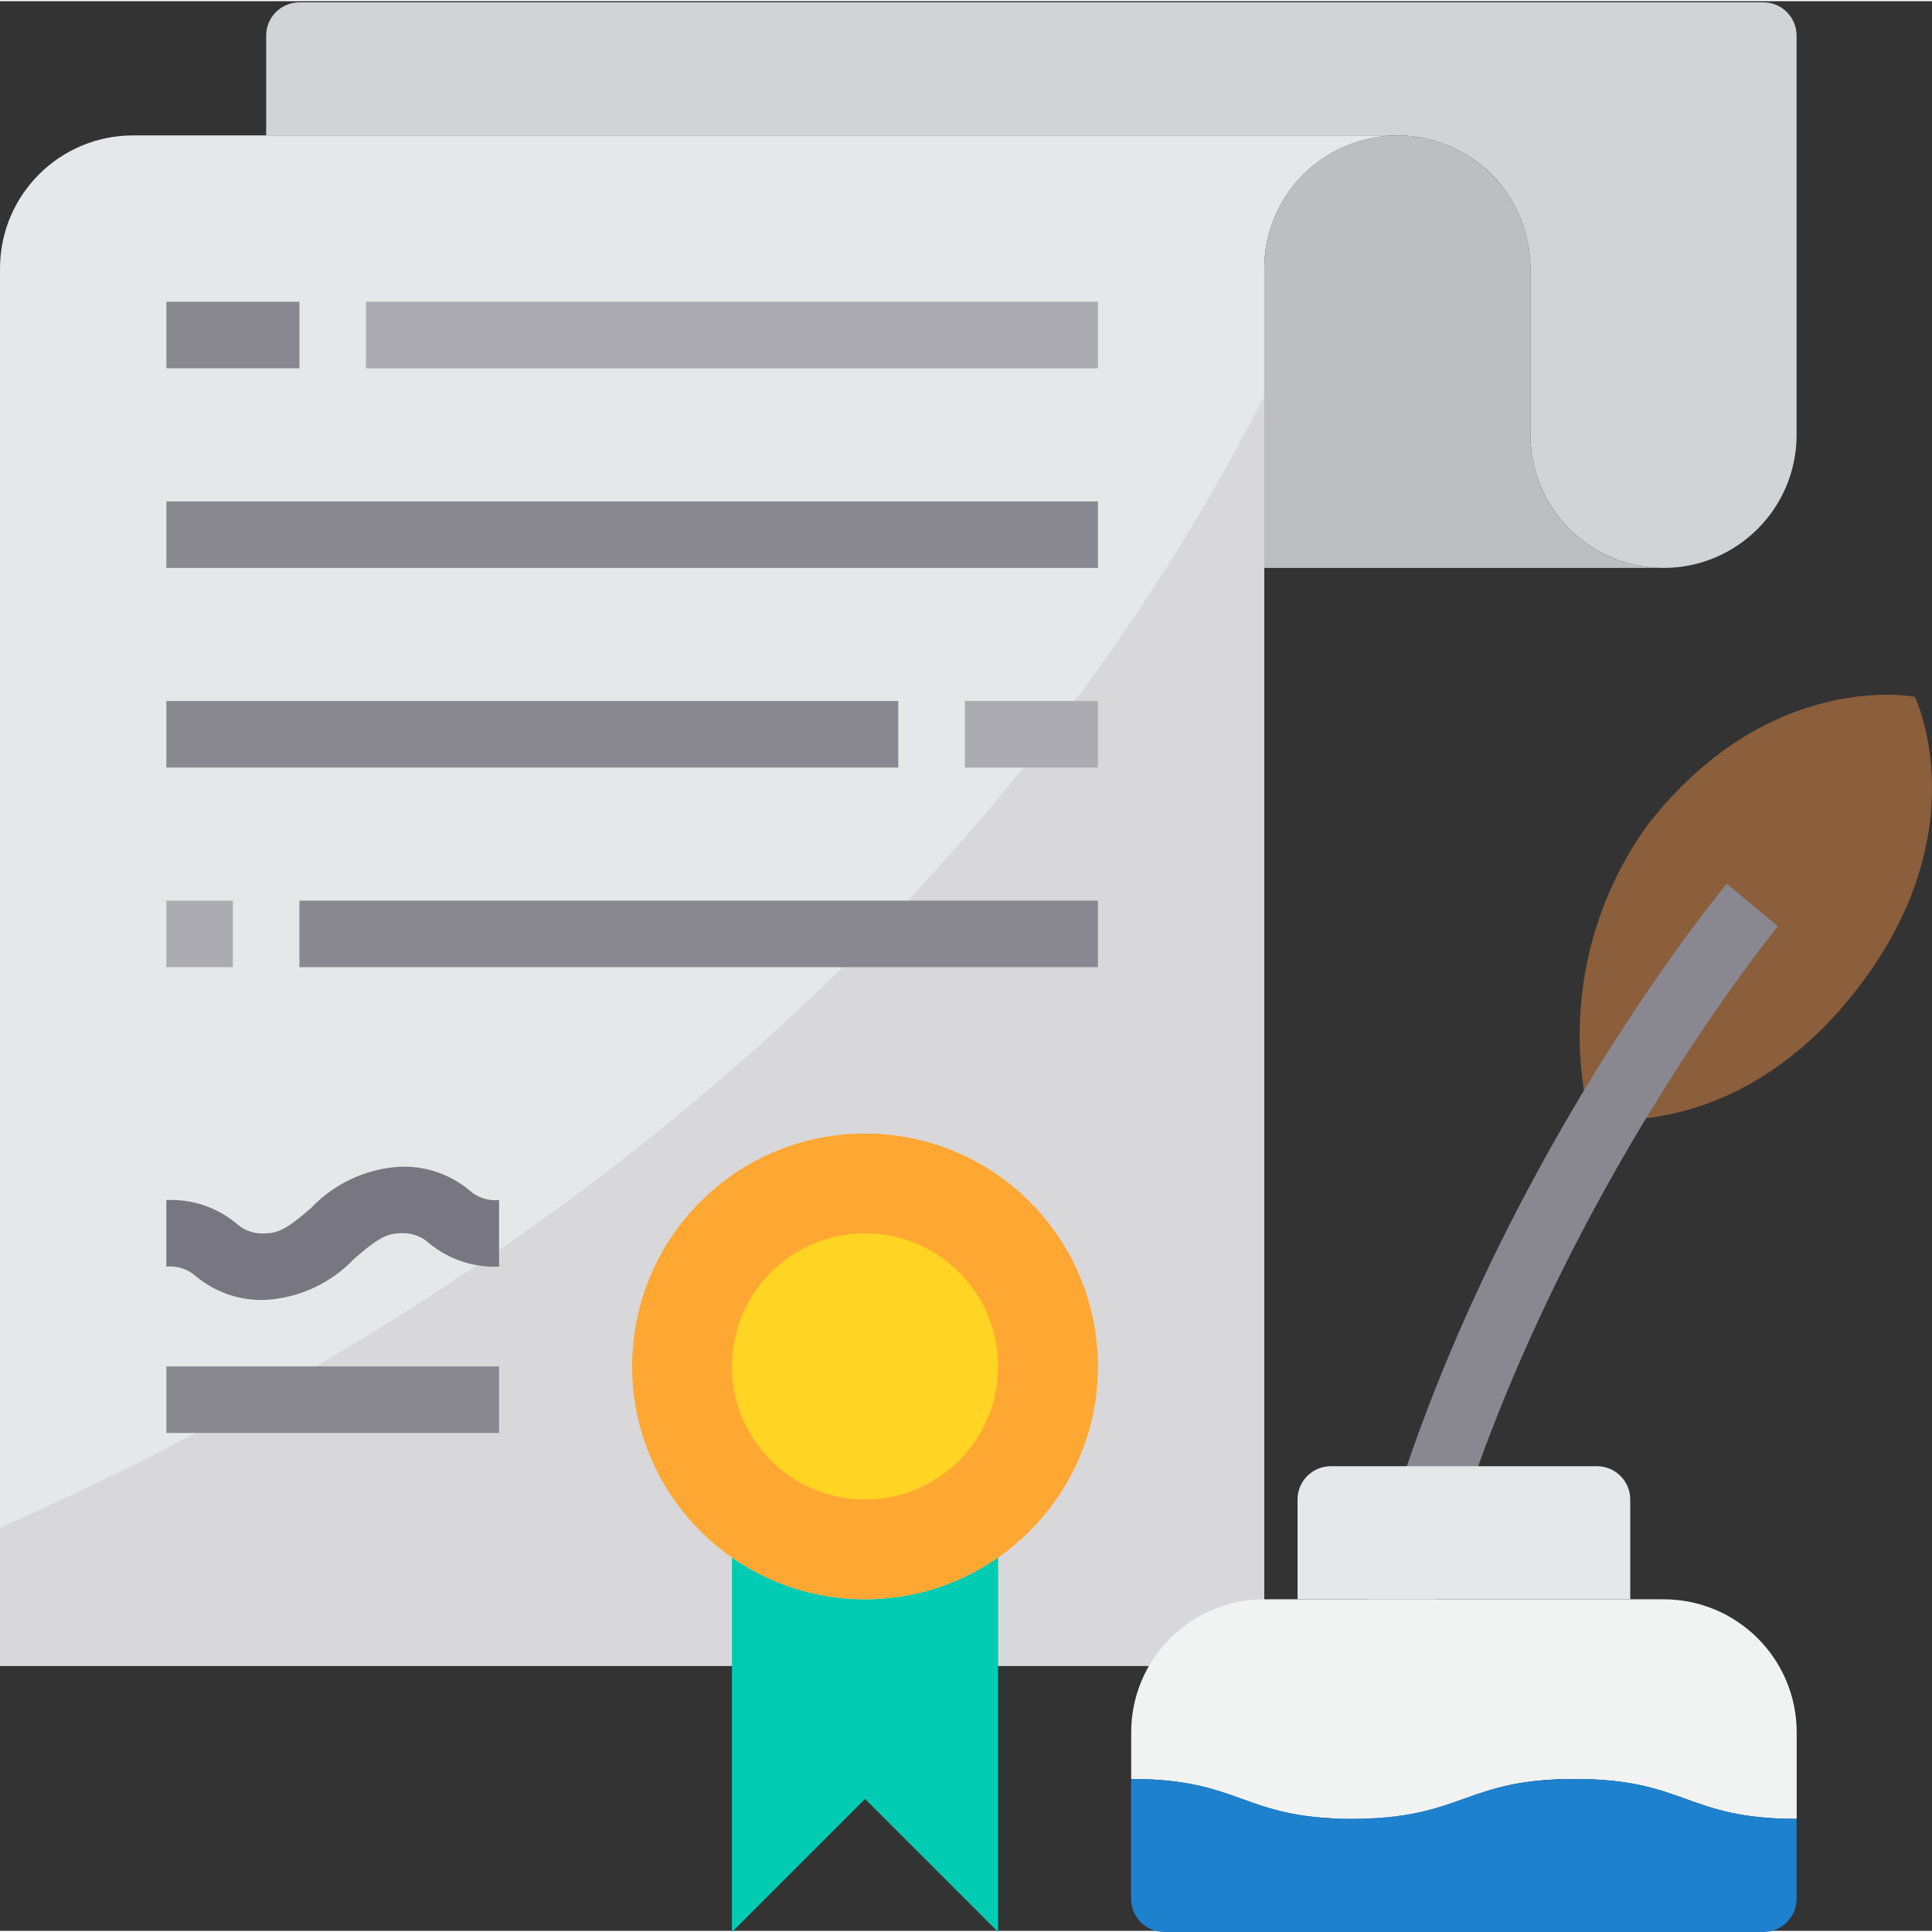 <svg height="464pt" viewBox="0 0 464.559 464" width="464pt" xmlns="http://www.w3.org/2000/svg"><rect x="0" y="0" width="464.559" height="464" fill="#333333" stroke="none"/><path d="m336 32.281c-1.746-.004-3.484.156-5.199.477-15.453 2.516-26.805 15.867-26.801 31.523v336h-304v-336c0-17.676 14.328-32 32-32zm0 0" fill="#e6e7e8"/><path d="m304 95v305.281h-304v-33.203c101.68-45.039 230-127.359 304-272.078zm0 0" fill="#d8d7da"/><path d="m358.641 41.641c5.98 6.02 9.344 14.152 9.359 22.641v40c0 17.672 14.328 32 32 32s32-14.328 32-32v-96c0-4.422-3.582-8-8-8h-352c-4.418 0-8 3.578-8 8v24h272c8.484.012 16.621 3.379 22.641 9.359zm0 0" fill="#d1d3d4"/><path d="m368 104.281v-40c0-17.676-14.328-32-32-32s-32 14.324-32 32v72h96c-17.672 0-32-14.328-32-32zm0 0" fill="#bcbec0"/><path d="m208 432.281 32 32v-90.082c-19.215 13.441-44.785 13.441-64 0v90.082zm0 0" fill="#00ccb3"/><path d="m264 328.281c0 30.926-25.07 56-56 56s-56-25.074-56-56c0-30.93 25.07-56 56-56s56 25.07 56 56zm0 0" fill="#ffa733"/><path d="m240 328.281c0 17.672-14.328 32-32 32s-32-14.328-32-32c0-17.676 14.328-32 32-32s32 14.324 32 32zm0 0" fill="#ffd422"/><path d="m460.449 167.273s-35.105-6.922-64.465 31.055c-14.539 20.305-19.578 45.906-13.824 70.207 1.324.215 2.66.348 4 .41 9.984.543 37.016-1.16 60.449-31.473 29.391-37.992 13.84-70.199 13.84-70.199zm0 0" fill="#8b5e3c"/><path d="m88 72.281h176v16h-176zm0 0" fill="#acabb1"/><path d="m40 120.281h224v16h-224zm0 0" fill="#898890"/><path d="m40 168.281h176v16h-176zm0 0" fill="#898890"/><path d="m232 168.281h32v16h-32zm0 0" fill="#acabb1"/><path d="m40 72.281h32v16h-32zm0 0" fill="#898890"/><path d="m40 216.281h16v16h-16zm0 0" fill="#acabb1"/><path d="m72 216.281h192v16h-192zm0 0" fill="#898890"/><path d="m64 312.281c-6.102.281-12.09-1.715-16.801-5.602-1.949-1.785-4.566-2.66-7.199-2.398v-16c6.102-.285 12.09 1.711 16.801 5.598 1.949 1.789 4.566 2.66 7.199 2.402 3.527 0 6.398-2.312 10.793-6.074 5.555-5.875 13.137-9.426 21.207-9.926 6.102-.285 12.09 1.711 16.801 5.598 1.945 1.793 4.566 2.668 7.199 2.402v16c-6.102.281-12.09-1.715-16.801-5.602-1.945-1.793-4.566-2.668-7.199-2.398-3.527 0-6.398 2.309-10.793 6.07-5.555 5.879-13.137 9.426-21.207 9.93zm0 0" fill="#787680"/><path d="m40 328.281h80v16h-80zm0 0" fill="#898890"/><path d="m336 440.809-16-1.059c8.078-121.191 91.656-223.199 95.199-227.52l12.312 10.211c-.809 1.039-83.801 102.453-91.512 218.367zm0 0" fill="#898890"/><path d="m400 384.281h-96c-17.672 0-32 14.324-32 32v11.199c26.656 0 26.656 9.598 53.312 9.598 1.047 0 2-.039 2.969-.07 23.672-.695 24.797-9.527 50.398-9.527 26.672 0 26.672 9.598 53.344 9.598v-20.797c0-17.684-14.34-32.016-32.023-32zm0 0" fill="#f1f2f2"/><path d="m384 352.281h-64c-4.418 0-8 3.578-8 8v24h80v-24c0-4.422-3.582-8-8-8zm0 0" fill="#e6e7e8"/><path d="m378.656 427.48c-25.602 0-26.703 8.801-50.398 9.527-.969 0-1.922.07-2.969.07-26.656 0-26.656-9.598-53.312-9.598v28.801c0 4.418 3.582 8 8 8h144.023c4.418 0 8-3.582 8-8v-19.203c-26.672 0-26.672-9.598-53.344-9.598zm0 0" fill="#1e81ce"/></svg>